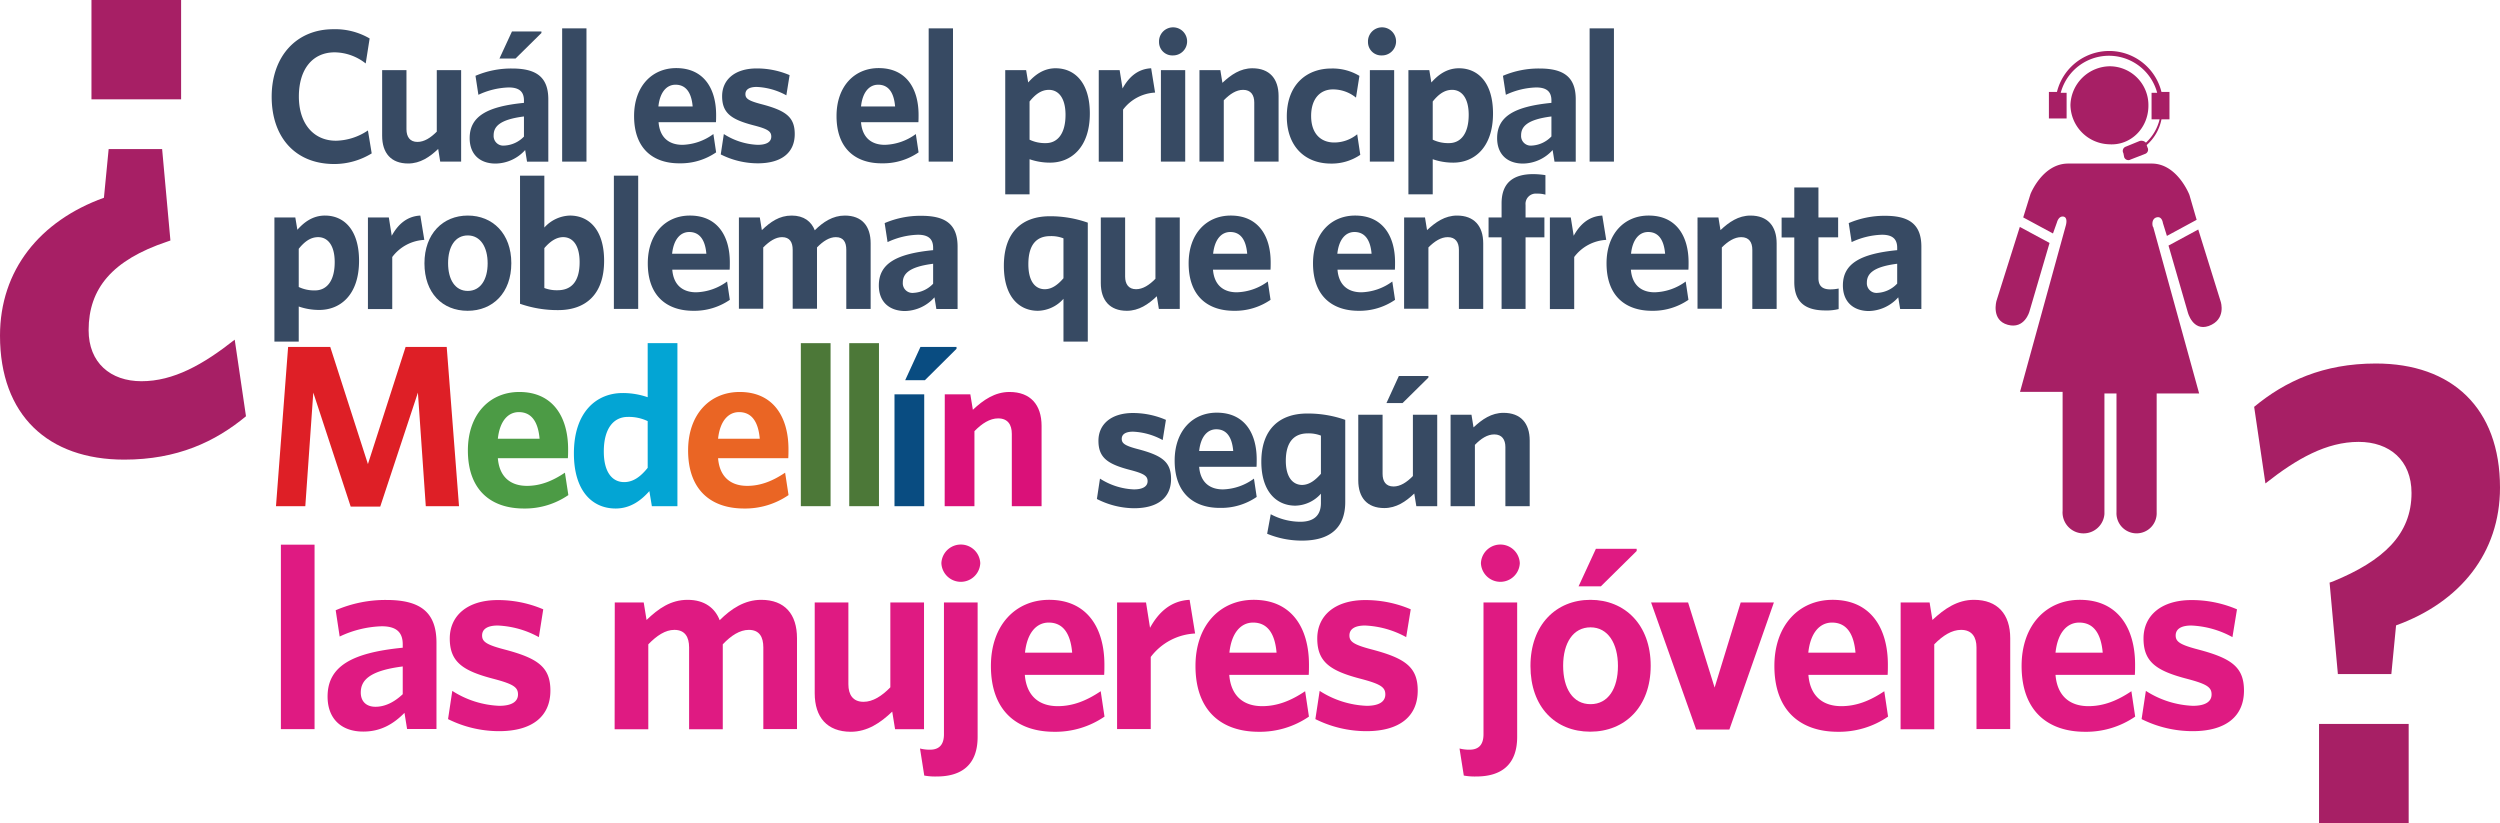 <svg xmlns="http://www.w3.org/2000/svg" viewBox="0 0 729.83 240.29"><title>Asset 4</title><g id="Layer_2" data-name="Layer 2"><g id="Capa_1" data-name="Capa 1"><path d="M91.46,114.62l-2.33,33.15H80.57l3.54-46.49h12.3l11,34.2,11-34.2h12L134,147.77H124.3L122,114.62,111,147.9h-8.62Z" style="fill:#de1f26"/><path d="M136.59,131.5c0-10.64,6.43-17.07,15-17.07,9.91,0,14.26,7.41,14.26,16.7,0,.8,0,1.78-.07,2.63H145.34c.43,5.45,3.67,8.08,8.5,8.08,4,0,7.53-1.47,11.08-3.85l1,6.54a22.35,22.35,0,0,1-13,3.92C143.51,148.45,136.59,143.25,136.59,131.5Zm20.93-3.42c-.43-5-2.39-7.77-6.06-7.77-3.12,0-5.57,2.57-6.12,7.77Z" style="fill:#4c9b45"/><path d="M167.54,132.36c0-12.24,6.73-17.62,14.2-17.62a22.21,22.21,0,0,1,7.34,1.22V100.18h8.68v47.59H190.3l-.73-4.4c-2.33,2.63-5.45,5.08-9.85,5.08C172.93,148.45,167.54,143.37,167.54,132.36Zm21.54,4.22V122.94a12.74,12.74,0,0,0-5.81-1.23c-4,0-7,3.18-7,10.1,0,6.11,2.51,8.93,5.94,8.93C184.92,140.74,187.06,139.09,189.08,136.58Z" style="fill:#03a5d4"/><path d="M200.88,131.5c0-10.64,6.42-17.07,15.05-17.07,9.91,0,14.25,7.41,14.25,16.7,0,.8,0,1.78-.06,2.63H209.63c.43,5.45,3.67,8.08,8.5,8.08,4,0,7.53-1.47,11.07-3.85l1,6.54a22.35,22.35,0,0,1-13,3.92C207.79,148.45,200.88,143.25,200.88,131.5Zm20.92-3.42c-.43-5-2.38-7.77-6.05-7.77-3.12,0-5.57,2.57-6.12,7.77Z" style="fill:#ea6524"/><path d="M233.79,100.18h8.68v47.59h-8.68Z" style="fill:#4c7838"/><path d="M247.92,100.18h8.68v47.59h-8.68Z" style="fill:#4c7838"/><path d="M261.13,115.11h8.68v32.66h-8.68Zm7.58-13.83h10.53v.55L270,111h-5.75Z" style="fill:#094c81"/><path d="M275.81,115.11h7.46l.74,4.52c3.05-2.87,6.42-5.2,10.7-5.2,6.12,0,9.36,3.74,9.36,9.91v23.43h-8.69v-21.1c0-2.69-1.16-4.53-4-4.53-2.39,0-4.71,1.47-6.91,3.73v21.9h-8.69Z" style="fill:#da1179"/><path d="M320.22,145.67l.9-5.95a19.71,19.71,0,0,0,9.9,3.15c2.65,0,4-.9,4-2.4s-1-2.2-5-3.25c-6.6-1.7-9.35-3.55-9.35-8.55,0-4.8,3.7-8.1,10.1-8.1a24.35,24.35,0,0,1,9.6,2l-.95,5.9a19.61,19.61,0,0,0-8.65-2.45c-2.25,0-3.3.8-3.3,2.1s.9,2,4.75,3c7,1.85,9.65,3.7,9.65,8.7,0,5.45-3.85,8.55-10.85,8.55A24.16,24.16,0,0,1,320.22,145.67Z" style="fill:#374a63"/><path d="M342.92,134.47c0-8.7,5.25-14,12.3-14,8.1,0,11.65,6,11.65,13.65,0,.65,0,1.45-.05,2.15H350.07c.35,4.45,3,6.6,6.95,6.6a16,16,0,0,0,9.05-3.15l.8,5.35a18.28,18.28,0,0,1-10.65,3.2C348.57,148.32,342.92,144.07,342.92,134.47Zm17.1-2.8c-.35-4.1-1.95-6.35-4.95-6.35-2.55,0-4.55,2.1-5,6.35Z" style="fill:#374a63"/><path d="M369.92,155.82l1.05-5.7a18.45,18.45,0,0,0,8.6,2.2c4.05,0,6.05-1.9,6.05-5.5v-2.7a10.27,10.27,0,0,1-7.45,3.5c-5.55,0-9.95-4.15-9.95-12.85,0-9.5,5.35-14.05,13.4-14.05a32.87,32.87,0,0,1,11.1,1.85v24c0,7.2-4.1,11.25-12.6,11.25A26.47,26.47,0,0,1,369.92,155.82Zm15.7-17.5V127.17a9.85,9.85,0,0,0-3.85-.65c-3.9,0-6.4,2.4-6.4,8,0,4.75,2,7.05,4.8,7.05C382.27,141.52,384,140.17,385.62,138.32Z" style="fill:#374a63"/><path d="M396.52,140.22V121.07h7.1v17.25c0,2.2.95,3.7,3.2,3.7,1.95,0,3.85-1.2,5.65-3.05v-17.9h7.1v26.7h-6.1l-.6-3.7c-2.45,2.35-5.25,4.25-8.75,4.25C399.12,148.32,396.52,145.27,396.52,140.22Zm11.85-30.45H417v.45l-7.55,7.45h-4.7Z" style="fill:#374a63"/><path d="M423.47,121.07h6.1l.6,3.7c2.5-2.35,5.25-4.25,8.75-4.25,5,0,7.65,3,7.65,8.1v19.15h-7.1V130.52c0-2.2-1-3.7-3.25-3.7-2,0-3.85,1.2-5.65,3.05v17.9h-7.1Z" style="fill:#374a63"/><path d="M79.31,28.23c0-11.75,7.2-19.7,18-19.7a19.92,19.92,0,0,1,10.6,2.7l-1.15,7.3a14.86,14.86,0,0,0-9.06-3.25c-6.4,0-10.45,4.85-10.45,12.9s4.41,12.9,10.81,12.9a17.2,17.2,0,0,0,9.35-3l1.1,6.7a20.9,20.9,0,0,1-11.06,3.1C86.21,47.83,79.31,40.08,79.31,28.23Z" style="fill:#374a63"/><path d="M111.56,39.63V20.48h7.1V37.73c0,2.2,1,3.7,3.2,3.7,2,0,3.85-1.2,5.65-3V20.48h7.11v26.7h-6.11l-.59-3.7c-2.46,2.35-5.25,4.25-8.76,4.25C114.16,47.73,111.56,44.68,111.56,39.63Z" style="fill:#374a63"/><path d="M137.11,40.33c0-6.4,5.15-9.25,15.85-10.3v-.7c0-2.75-1.6-3.8-4.45-3.8a22.15,22.15,0,0,0-8.85,2.15l-.85-5.55A26.46,26.46,0,0,1,149.51,20c7.05,0,10.56,2.5,10.56,9v18.2h-6.21l-.55-3.4a11.81,11.81,0,0,1-8.7,3.95C140.11,47.73,137.11,45.08,137.11,40.33Zm15.85-.5V34c-7.15.9-8.85,3-8.85,5.5a2.81,2.81,0,0,0,3.1,3A8.51,8.51,0,0,0,153,39.83Zm-3.5-30.65h8.6v.45l-7.55,7.45h-4.7Z" style="fill:#374a63"/><path d="M164.11,8.28h7.1v38.9h-7.1Z" style="fill:#374a63"/><path d="M185.11,33.88c0-8.7,5.25-14,12.3-14,8.1,0,11.65,6.05,11.65,13.65,0,.65,0,1.45-.05,2.15H192.26c.35,4.45,3,6.6,7,6.6a16,16,0,0,0,9-3.15l.8,5.35a18.28,18.28,0,0,1-10.65,3.2C190.76,47.73,185.11,43.48,185.11,33.88Zm17.1-2.8c-.35-4.1-2-6.35-5-6.35-2.55,0-4.55,2.1-5,6.35Z" style="fill:#374a63"/><path d="M210.41,45.08l.9-5.95a19.71,19.71,0,0,0,9.9,3.15c2.65,0,3.95-.9,3.95-2.4s-.95-2.2-5-3.25c-6.6-1.7-9.35-3.55-9.35-8.55,0-4.8,3.7-8.1,10.1-8.1a24.35,24.35,0,0,1,9.6,1.95l-.95,5.9a19.61,19.61,0,0,0-8.65-2.45c-2.25,0-3.3.8-3.3,2.1s.9,1.95,4.75,2.95c7,1.85,9.65,3.7,9.65,8.7,0,5.45-3.85,8.55-10.85,8.55A24.16,24.16,0,0,1,210.41,45.08Z" style="fill:#374a63"/><path d="M244.21,33.88c0-8.7,5.25-14,12.3-14,8.1,0,11.65,6.05,11.65,13.65,0,.65,0,1.45-.05,2.15H251.36c.35,4.45,3,6.6,6.95,6.6a16,16,0,0,0,9.05-3.15l.8,5.35a18.28,18.28,0,0,1-10.65,3.2C249.86,47.73,244.21,43.48,244.21,33.88Zm17.1-2.8c-.35-4.1-1.95-6.35-4.95-6.35-2.55,0-4.55,2.1-5,6.35Z" style="fill:#374a63"/><path d="M271.11,8.28h7.1v38.9h-7.1Z" style="fill:#374a63"/><path d="M293.46,20.48h6.1l.6,3.6c1.9-2.15,4.45-4.15,8-4.15,5.55,0,10,4.15,10,13.2,0,9.95-5.5,14.35-11.6,14.35a18.05,18.05,0,0,1-6-1V56.73h-7.1Zm17.6,13.05c0-5-2.1-7.3-4.85-7.3-2.25,0-4,1.35-5.65,3.4V40.78a10.43,10.43,0,0,0,4.75,1C308.61,41.78,311.06,39.18,311.06,33.53Z" style="fill:#374a63"/><path d="M320.76,20.48h6.1l.85,5.35c1.7-3.1,4.25-5.7,8.35-5.9l1.15,7.1A12.48,12.48,0,0,0,327.86,32v15.2h-7.1Z" style="fill:#374a63"/><path d="M338.36,12.23a4.1,4.1,0,1,1,4.1,3.95A3.89,3.89,0,0,1,338.36,12.23Zm.55,8.25H346v26.7h-7.1Z" style="fill:#374a63"/><path d="M350.16,20.48h6.1l.6,3.7c2.5-2.35,5.25-4.25,8.75-4.25,5,0,7.65,3.05,7.65,8.1V47.18h-7.1V29.93c0-2.2-1-3.7-3.25-3.7-2,0-3.85,1.2-5.65,3.05v17.9h-7.1Z" style="fill:#374a63"/><path d="M375.66,34c0-9.35,5.85-14,13-14a15.17,15.17,0,0,1,8.2,2.15l-1,6.35a10.64,10.64,0,0,0-6.75-2.4c-3.65,0-6.35,2.65-6.35,7.75,0,5.25,2.9,7.75,6.75,7.75a10.61,10.61,0,0,0,6.7-2.4l.9,6a14.85,14.85,0,0,1-8.75,2.55C380.91,47.68,375.66,42.68,375.66,34Z" style="fill:#374a63"/><path d="M399.36,12.23a4.1,4.1,0,1,1,4.1,3.95A3.89,3.89,0,0,1,399.36,12.23Zm.55,8.25H407v26.7h-7.1Z" style="fill:#374a63"/><path d="M411.16,20.48h6.1l.6,3.6c1.9-2.15,4.45-4.15,8.05-4.15,5.55,0,9.95,4.15,9.95,13.2,0,9.95-5.5,14.35-11.6,14.35a18.05,18.05,0,0,1-6-1V56.73h-7.1Zm17.6,13.05c0-5-2.1-7.3-4.85-7.3-2.25,0-4,1.35-5.65,3.4V40.78a10.43,10.43,0,0,0,4.75,1C426.31,41.78,428.76,39.18,428.76,33.53Z" style="fill:#374a63"/><path d="M437.06,40.33c0-6.4,5.15-9.25,15.85-10.3v-.7c0-2.75-1.6-3.8-4.45-3.8a22.15,22.15,0,0,0-8.85,2.15l-.85-5.55A26.46,26.46,0,0,1,449.46,20c7.05,0,10.55,2.5,10.55,9v18.2h-6.2l-.55-3.4a11.81,11.81,0,0,1-8.7,3.95C440.06,47.73,437.06,45.08,437.06,40.33Zm15.85-.5V34c-7.15.9-8.85,3-8.85,5.5a2.81,2.81,0,0,0,3.1,3A8.51,8.51,0,0,0,452.91,39.83Z" style="fill:#374a63"/><path d="M464.06,8.28h7.1v38.9h-7.1Z" style="fill:#374a63"/><path d="M80.11,63.48h6.1l.6,3.6c1.9-2.15,4.45-4.15,8.06-4.15,5.55,0,9.95,4.15,9.95,13.2,0,10-5.5,14.35-11.61,14.35a18.05,18.05,0,0,1-6-1V99.73h-7.1Zm17.6,13.05c0-5-2.09-7.3-4.84-7.3-2.25,0-4,1.35-5.66,3.4V83.78a10.46,10.46,0,0,0,4.75,1C95.27,84.78,97.71,82.18,97.71,76.53Z" style="fill:#374a63"/><path d="M107.41,63.48h6.1l.85,5.35c1.7-3.1,4.26-5.7,8.35-5.9l1.16,7.1a12.49,12.49,0,0,0-9.36,5v15.2h-7.1Z" style="fill:#374a63"/><path d="M123.91,76.88c0-8.65,5.4-13.95,12.65-13.95s12.71,5.25,12.71,13.9-5.4,13.9-12.76,13.9S123.91,85.53,123.91,76.88Zm18.45,0c0-4.75-2.1-8.15-5.8-8.15s-5.75,3.3-5.75,8.1,2.05,8.1,5.75,8.1S142.36,81.63,142.36,76.88Z" style="fill:#374a63"/><path d="M151.81,88.68V51.28h7.1V66.43a10.46,10.46,0,0,1,7.45-3.5c5.6,0,10,4.15,10,13.2,0,9.8-5.36,14.4-13.41,14.4A33.09,33.09,0,0,1,151.81,88.68Zm17.4-12.15c0-5-2.05-7.3-4.8-7.3-2.1,0-3.9,1.35-5.5,3.2V84.08a10.19,10.19,0,0,0,3.85.65C166.66,84.73,169.21,82.38,169.21,76.53Z" style="fill:#374a63"/><path d="M179.21,51.28h7.1v38.9h-7.1Z" style="fill:#374a63"/><path d="M189.11,76.88c0-8.7,5.25-13.95,12.3-13.95,8.1,0,11.65,6.05,11.65,13.65,0,.65,0,1.45-.05,2.15H196.26c.35,4.45,3,6.6,7,6.6a16,16,0,0,0,9-3.15l.8,5.35a18.28,18.28,0,0,1-10.65,3.2C194.76,90.73,189.11,86.48,189.11,76.88Zm17.1-2.8c-.35-4.1-2-6.35-5-6.35-2.55,0-4.55,2.1-5,6.35Z" style="fill:#374a63"/><path d="M215.71,63.48h6.1l.6,3.7c2.5-2.4,5.1-4.25,8.7-4.25s5.75,1.75,6.75,4.3c2.4-2.4,5.25-4.3,8.76-4.3,5,0,7.55,3.05,7.55,8.1V90.18h-7.11V72.93c0-2.2-.8-3.7-3.05-3.7-1.9,0-3.75,1.2-5.5,3v17.9h-7.1V72.93c0-2.2-.85-3.7-3.1-3.7-1.9,0-3.7,1.2-5.5,3v17.9h-7.1Z" style="fill:#374a63"/><path d="M256.56,83.33c0-6.4,5.15-9.25,15.85-10.3v-.7c0-2.75-1.6-3.8-4.45-3.8a22.15,22.15,0,0,0-8.85,2.15l-.85-5.55A26.46,26.46,0,0,1,269,63c7.05,0,10.55,2.5,10.55,9v18.2h-6.2l-.55-3.4a11.81,11.81,0,0,1-8.7,4C259.56,90.73,256.56,88.08,256.56,83.33Zm15.85-.5V77c-7.15.9-8.85,3-8.85,5.5a2.81,2.81,0,0,0,3.1,3A8.51,8.51,0,0,0,272.41,82.83Z" style="fill:#374a63"/><path d="M310.46,87.23a10.27,10.27,0,0,1-7.45,3.5c-5.55,0-9.95-4.15-9.95-13.15,0-9.85,5.35-14.45,13.4-14.45A32.87,32.87,0,0,1,317.56,65V99.73h-7.1Zm0-6V69.58a9.85,9.85,0,0,0-3.85-.65c-3.9,0-6.4,2.35-6.4,8.2,0,5,2,7.3,4.8,7.3C307.11,84.43,308.86,83.08,310.46,81.23Z" style="fill:#374a63"/><path d="M321.36,82.63V63.48h7.1V80.73c0,2.2,1,3.7,3.2,3.7,1.95,0,3.85-1.2,5.65-3.05V63.48h7.1v26.7h-6.1l-.6-3.7c-2.45,2.35-5.25,4.25-8.75,4.25C324,90.73,321.36,87.68,321.36,82.63Z" style="fill:#374a63"/><path d="M347,76.88c0-8.7,5.25-13.95,12.3-13.95,8.1,0,11.65,6.05,11.65,13.65,0,.65,0,1.45-.05,2.15H354.11c.35,4.45,3,6.6,6.95,6.6a16,16,0,0,0,9.05-3.15l.8,5.35a18.28,18.28,0,0,1-10.65,3.2C352.61,90.73,347,86.48,347,76.88Zm17.1-2.8c-.35-4.1-1.95-6.35-4.95-6.35-2.55,0-4.55,2.1-5,6.35Z" style="fill:#374a63"/><path d="M383.31,76.88c0-8.7,5.25-13.95,12.3-13.95,8.1,0,11.65,6.05,11.65,13.65,0,.65,0,1.45-.05,2.15H390.46c.35,4.45,3,6.6,7,6.6a16,16,0,0,0,9-3.15l.8,5.35a18.28,18.28,0,0,1-10.65,3.2C389,90.73,383.31,86.48,383.31,76.88Zm17.1-2.8c-.35-4.1-2-6.35-5-6.35-2.55,0-4.55,2.1-5,6.35Z" style="fill:#374a63"/><path d="M409.91,63.48H416l.6,3.7c2.5-2.35,5.25-4.25,8.75-4.25,5,0,7.65,3.05,7.65,8.1V90.18h-7.1V72.93c0-2.2-1-3.7-3.25-3.7-2,0-3.85,1.2-5.65,3v17.9h-7.1Z" style="fill:#374a63"/><path d="M438.36,69.28h-3.8v-5.8h3.8v-4.1c0-6.15,3.55-8.55,9.25-8.55a23.56,23.56,0,0,1,3.55.3v5.7a8.3,8.3,0,0,0-2.5-.3,3,3,0,0,0-3.3,3.3v3.65h5.5v5.8h-5.5v20.9h-7Z" style="fill:#374a63"/><path d="M452.46,63.48h6.1l.85,5.35c1.7-3.1,4.25-5.7,8.35-5.9l1.15,7.1a12.48,12.48,0,0,0-9.35,5v15.2h-7.1Z" style="fill:#374a63"/><path d="M469,76.88c0-8.7,5.25-13.95,12.3-13.95,8.1,0,11.65,6.05,11.65,13.65,0,.65,0,1.45-.05,2.15H476.11c.35,4.45,3,6.6,6.95,6.6a16,16,0,0,0,9.05-3.15l.8,5.35a18.28,18.28,0,0,1-10.65,3.2C474.61,90.73,469,86.48,469,76.88Zm17.1-2.8c-.35-4.1-1.95-6.35-4.95-6.35-2.55,0-4.55,2.1-5,6.35Z" style="fill:#374a63"/><path d="M495.56,63.48h6.1l.6,3.7c2.5-2.35,5.25-4.25,8.75-4.25,5,0,7.65,3.05,7.65,8.1V90.18h-7.1V72.93c0-2.2-.95-3.7-3.25-3.7-1.95,0-3.85,1.2-5.65,3v17.9h-7.1Z" style="fill:#374a63"/><path d="M523.81,82.33v-13h-3.7v-5.8h3.7V54.73h7.05v8.75h5.75v5.8h-5.75v11.9c0,2.15,1,3.3,3.45,3.3a11.92,11.92,0,0,0,2.45-.25v6a14.45,14.45,0,0,1-3.85.4C527.51,90.63,523.81,88.63,523.81,82.33Z" style="fill:#374a63"/><path d="M538,83.33c0-6.4,5.15-9.25,15.85-10.3v-.7c0-2.75-1.6-3.8-4.45-3.8a22.15,22.15,0,0,0-8.85,2.15l-.85-5.55A26.46,26.46,0,0,1,550.36,63c7,0,10.55,2.5,10.55,9v18.2h-6.2l-.55-3.4a11.81,11.81,0,0,1-8.7,4C541,90.73,538,88.08,538,83.33Zm15.85-.5V77c-7.15.9-8.85,3-8.85,5.5a2.81,2.81,0,0,0,3.1,3A8.51,8.51,0,0,0,553.81,82.83Z" style="fill:#374a63"/><path d="M82,159h9.83v53.86H82Z" style="fill:#df1a82"/><path d="M95.63,203.35c0-8.86,7.13-12.81,21.94-14.26v-1c0-3.81-2.21-5.26-6.16-5.26a30.65,30.65,0,0,0-12.25,3L98,178.15a36.63,36.63,0,0,1,14.82-3c9.76,0,14.6,3.46,14.6,12.46v25.2h-8.58l-.76-4.71c-3,3.05-6.72,5.47-12,5.47C99.78,213.6,95.63,209.93,95.63,203.35Zm21.94-.69v-8.1c-9.9,1.25-12.25,4.15-12.25,7.62,0,2.63,1.66,4.15,4.29,4.15C112.45,206.33,115.15,204.94,117.57,202.66Z" style="fill:#df1a82"/><path d="M130.8,209.93l1.24-8.24a27.33,27.33,0,0,0,13.71,4.36c3.67,0,5.47-1.24,5.47-3.32s-1.31-3-6.92-4.5c-9.14-2.35-13-4.92-13-11.84,0-6.64,5.13-11.21,14-11.21a33.59,33.59,0,0,1,13.29,2.7L157.31,186a27.19,27.19,0,0,0-12-3.39c-3.12,0-4.57,1.11-4.57,2.91s1.24,2.7,6.57,4.09c9.7,2.56,13.37,5.12,13.37,12,0,7.55-5.34,11.84-15,11.84A33.43,33.43,0,0,1,130.8,209.93Z" style="fill:#df1a82"/><path d="M179.47,175.87h8.45l.83,5.12c3.46-3.32,7.06-5.88,12-5.88s8,2.42,9.35,5.95c3.32-3.32,7.27-5.95,12.11-5.95,6.93,0,10.46,4.22,10.46,11.21v26.52h-9.83V189c0-3-1.11-5.12-4.23-5.12-2.63,0-5.19,1.66-7.61,4.22v24.79h-9.83V189c0-3-1.18-5.12-4.3-5.12-2.63,0-5.12,1.66-7.61,4.22v24.79h-9.83Z" style="fill:#df1a82"/><path d="M237.84,202.38V175.87h9.83v23.88c0,3.05,1.31,5.13,4.43,5.13,2.7,0,5.33-1.67,7.82-4.23V175.87h9.83v37H261.3l-.83-5.13c-3.39,3.26-7.27,5.89-12.11,5.89C241.44,213.6,237.84,209.38,237.84,202.38Z" style="fill:#df1a82"/><path d="M269.82,226.41l-1.24-7.9a11.39,11.39,0,0,0,2.9.35c2.43,0,4.09-1.18,4.09-4.5V175.87h9.83v39.25c0,8.31-4.85,11.56-11.91,11.56A17.76,17.76,0,0,1,269.82,226.41Zm5-62a5.68,5.68,0,0,1,11.35,0,5.68,5.68,0,0,1-11.35,0Z" style="fill:#df1a82"/><path d="M289.28,194.42c0-12,7.27-19.31,17-19.31,11.21,0,16.13,8.37,16.13,18.9,0,.9,0,2-.07,3H299.18c.48,6.16,4.15,9.14,9.62,9.14,4.5,0,8.51-1.66,12.53-4.36l1.11,7.41a25.32,25.32,0,0,1-14.75,4.43C297.1,213.6,289.28,207.71,289.28,194.42ZM313,190.54c-.48-5.67-2.7-8.79-6.85-8.79-3.53,0-6.3,2.91-6.92,8.79Z" style="fill:#df1a82"/><path d="M326.11,175.87h8.45l1.17,7.41c2.36-4.3,5.89-7.9,11.56-8.17l1.6,9.83a17.26,17.26,0,0,0-12.95,6.85v21.05h-9.83Z" style="fill:#df1a82"/><path d="M349,194.42c0-12,7.27-19.31,17-19.31,11.21,0,16.13,8.37,16.13,18.9,0,.9,0,2-.07,3H358.86c.48,6.16,4.15,9.14,9.62,9.14,4.5,0,8.52-1.66,12.53-4.36l1.11,7.41a25.32,25.32,0,0,1-14.75,4.43C356.78,213.6,349,207.71,349,194.42Zm23.67-3.88c-.48-5.67-2.7-8.79-6.85-8.79-3.53,0-6.3,2.91-6.92,8.79Z" style="fill:#df1a82"/><path d="M384,209.93l1.25-8.24a27.27,27.27,0,0,0,13.7,4.36c3.67,0,5.47-1.24,5.47-3.32s-1.31-3-6.92-4.5c-9.14-2.35-12.95-4.92-12.95-11.84,0-6.64,5.13-11.21,14-11.21a33.59,33.59,0,0,1,13.29,2.7L410.51,186a27.27,27.27,0,0,0-12-3.39c-3.12,0-4.57,1.11-4.57,2.91s1.25,2.7,6.58,4.09c9.69,2.56,13.36,5.12,13.36,12,0,7.55-5.33,11.84-15,11.84A33.43,33.43,0,0,1,384,209.93Z" style="fill:#df1a82"/><path d="M427.33,226.41l-1.25-7.9a11.53,11.53,0,0,0,2.91.35c2.43,0,4.09-1.18,4.09-4.5V175.87h9.83v39.25c0,8.31-4.85,11.56-11.91,11.56A17.76,17.76,0,0,1,427.33,226.41Zm5-62a5.68,5.68,0,0,1,11.35,0,5.68,5.68,0,0,1-11.35,0Z" style="fill:#df1a82"/><path d="M446.79,194.42c0-12,7.47-19.31,17.51-19.31s17.59,7.27,17.59,19.24-7.48,19.25-17.66,19.25S446.79,206.4,446.79,194.42Zm25.54,0c0-6.58-2.91-11.28-8-11.28s-8,4.57-8,11.21,2.84,11.22,8,11.22S472.33,201,472.33,194.42Zm-6.44-34.2H477.8v.63l-10.45,10.31h-6.51Z" style="fill:#df1a82"/><path d="M482,175.87h10.8l7.75,24.85,7.62-24.85h9.69l-13,37.11h-9.69Z" style="fill:#df1a82"/><path d="M518,194.42c0-12,7.27-19.31,17-19.31,11.21,0,16.13,8.37,16.13,18.9,0,.9,0,2-.07,3H527.93c.48,6.16,4.15,9.14,9.62,9.14,4.5,0,8.52-1.66,12.53-4.36l1.11,7.41a25.32,25.32,0,0,1-14.75,4.43C525.85,213.6,518,207.71,518,194.42Zm23.68-3.88c-.49-5.67-2.7-8.79-6.86-8.79-3.53,0-6.3,2.91-6.92,8.79Z" style="fill:#df1a82"/><path d="M554.86,175.87h8.45l.83,5.12c3.46-3.25,7.27-5.88,12.11-5.88,6.93,0,10.6,4.22,10.6,11.21v26.52H577V189c0-3-1.32-5.12-4.5-5.12-2.71,0-5.33,1.66-7.83,4.22v24.79h-9.83Z" style="fill:#df1a82"/><path d="M590.17,194.42c0-12,7.27-19.31,17-19.31,11.22,0,16.13,8.37,16.13,18.9,0,.9,0,2-.07,3H600.07c.49,6.16,4.16,9.14,9.62,9.14,4.5,0,8.52-1.66,12.53-4.36l1.11,7.41a25.29,25.29,0,0,1-14.74,4.43C598,213.6,590.17,207.71,590.17,194.42Zm23.68-3.88c-.49-5.67-2.7-8.79-6.86-8.79-3.53,0-6.3,2.91-6.92,8.79Z" style="fill:#df1a82"/><path d="M625.2,209.93l1.25-8.24a27.3,27.3,0,0,0,13.71,4.36c3.67,0,5.47-1.24,5.47-3.32s-1.32-3-6.93-4.5c-9.13-2.35-12.94-4.92-12.94-11.84,0-6.64,5.12-11.21,14-11.21a33.51,33.51,0,0,1,13.29,2.7L651.72,186a27.27,27.27,0,0,0-12-3.39c-3.11,0-4.57,1.11-4.57,2.91s1.25,2.7,6.58,4.09c9.69,2.56,13.36,5.12,13.36,12,0,7.55-5.33,11.84-15,11.84A33.44,33.44,0,0,1,625.2,209.93Z" style="fill:#df1a82"/><path d="M49.75,70.21l-1,.35c-16,5.37-22.88,13.69-22.88,25.83,0,9.53,6.41,14.9,15.43,14.9,9.36,0,18-4.85,27.22-12.13l3.29,22.36c-9,7.46-20.11,12.66-35.54,12.66C14,134.18,0,121.18,0,98,0,78.88,11.61,64.49,30.34,57.73l1.38-14.22H47.33ZM52.87,29H26.7V0H52.87Z" style="fill:#a71f65"/><path d="M680.08,170.08l1-.34C695.85,163.67,704,156,704,143.91c0-9.54-6.41-14.91-15.43-14.91-9.36,0-18,4.85-27.22,12.13l-3.29-22.36c9-7.45,20.11-12.65,35.54-12.65,22.19,0,36.23,13,36.23,36.23,0,19.07-11.62,33.45-30.34,40.22l-1.38,14.21H682.5ZM677,211.34h26.17v28.95H677Z" style="fill:#a71f65"/><g id="joven_mujer"><path d="M627.19,30.85a11.32,11.32,0,0,0-11.26-11.5,11.64,11.64,0,0,0-11.5,11.27,11.63,11.63,0,0,0,11.26,11.5C622,42.58,627.19,37.42,627.19,30.85Z" style="fill:#a71f65"/><path d="M592.46,90.93l5.87-20-8.68-4.69-6.81,21.58s-1.64,5.64,3.29,7S592.46,90.93,592.46,90.93Z" style="fill:#a71f65"/><path d="M629.54,63.47c1.64-.47,1.88,1.64,1.88,1.64l1.17,3.76,8.68-4.7-2.11-7.27s-3.52-9.15-11-9.15h-24.4c-7.51,0-11,8.91-11,8.91l-2.12,6.81,8.69,4.69,1.17-3.28s.47-1.88,1.88-1.65.7,2.59.7,2.59l-13.37,48.57h12.43v34.73a6.12,6.12,0,0,0,12.21.94v-35.2h3.52v34.73a5.87,5.87,0,1,0,11.73,0V114.86H642L628.6,66.29C628.37,66.29,627.9,63.94,629.54,63.47Z" style="fill:#a71f65"/><path d="M648.31,88.11,641.74,67l-8.68,4.69,5.63,19.48s1.41,5.63,6.1,4C650,93.27,648.31,88.11,648.31,88.11Z" style="fill:#a71f65"/><path d="M603,27.1h-1.41a14.57,14.57,0,0,1,28.16,0h-1.64v7.74h2.35a13.52,13.52,0,0,1-4,6.81,1.82,1.82,0,0,0-1.88-.47l-4,1.64a1.3,1.3,0,0,0-.7,1.88l.23,1.17a1.3,1.3,0,0,0,1.88.7l4.22-1.64a1.3,1.3,0,0,0,.71-1.88l-.24-.7A13.46,13.46,0,0,0,631,34.84h2.34v-8H631a15.71,15.71,0,0,0-30.51,0h-2.35v7.75h5.17V27.1Z" style="fill:#a71f65"/></g></g></g></svg>